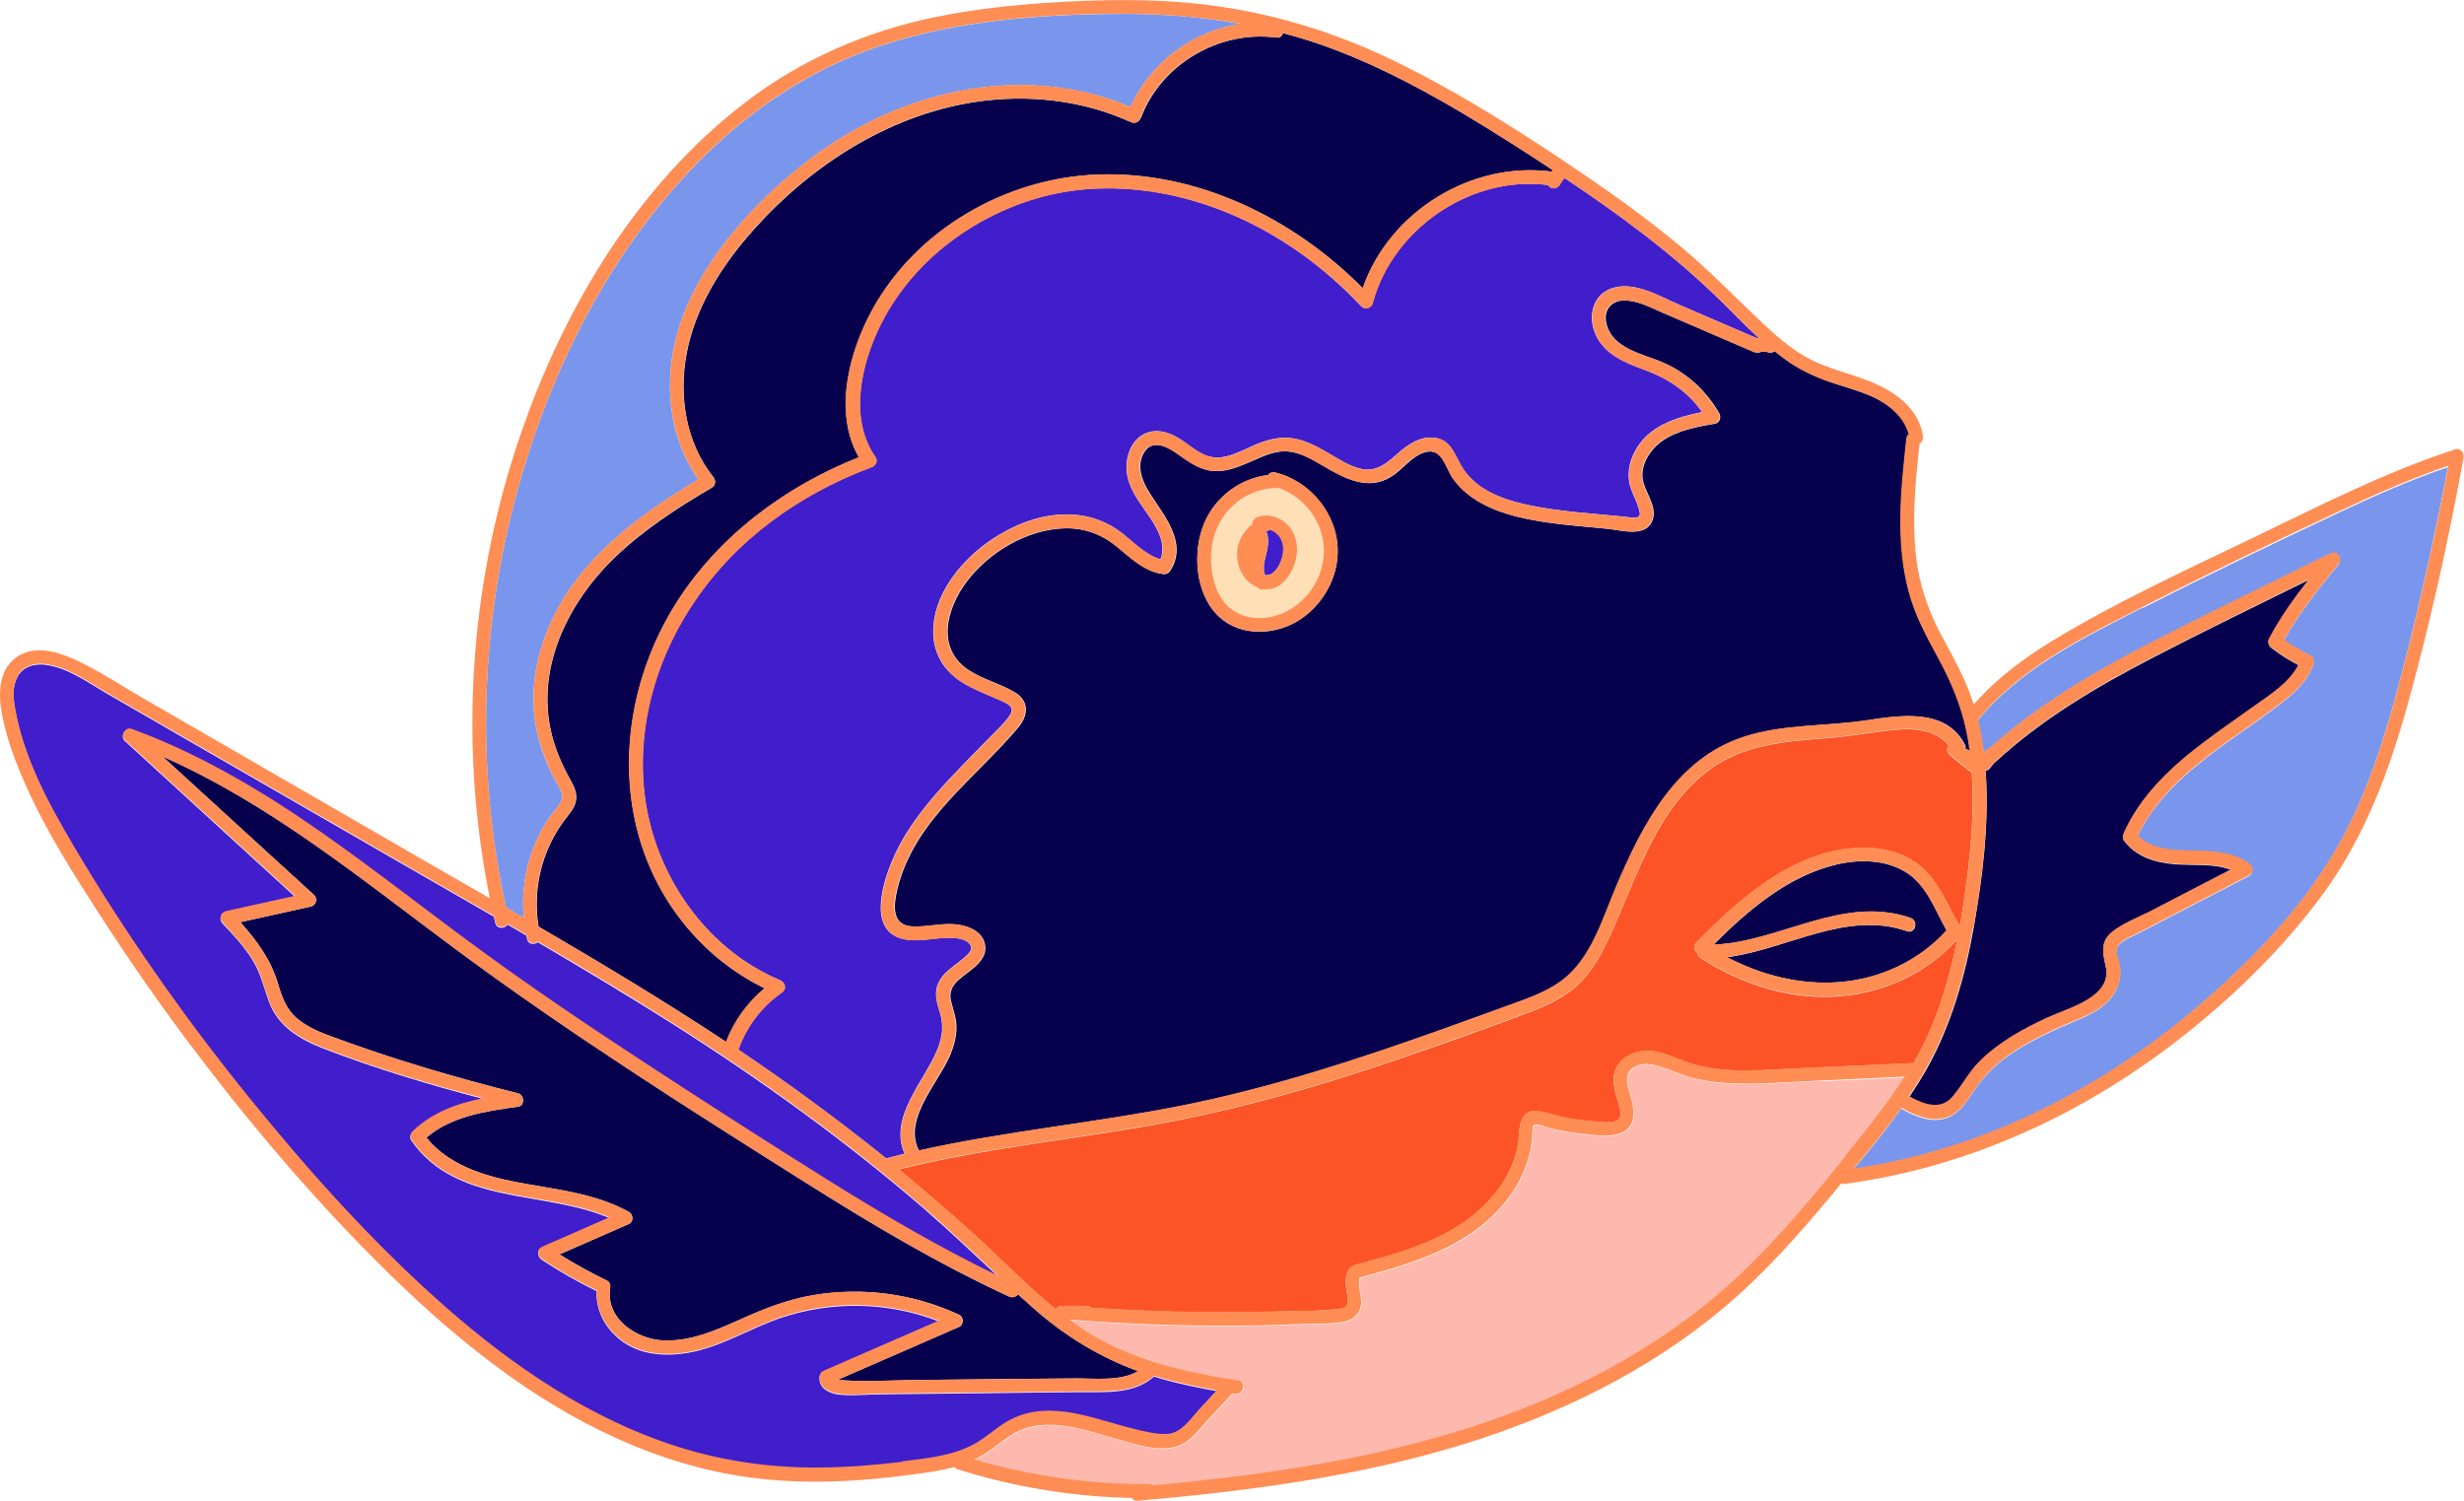 <?xml version="1.0" encoding="UTF-8"?><svg id="Calque_2" xmlns="http://www.w3.org/2000/svg" viewBox="0 0 159.3 97.03"><defs><style>.cls-1{fill:#fc5426;}.cls-2{fill:#06004d;}.cls-3{fill:#ffdfb6;}.cls-4{fill:#feb9ae;}.cls-5{fill:#ff8d54;}.cls-6{fill:#401ecb;}.cls-7{fill:#7996ec;}</style></defs><g id="Calque_2-2"><g><path class="cls-2" d="m62.01,85.79c-2.61,1.14-5.22,2.28-7.83,3.41,1.02.17,4.09.04,4.49.03,1.81-.02,3.61-.04,5.42-.06s3.61-.04,5.42-.05c1.25-.01,2.93.21,4.07-.47-2.4-.88-4.55-2.17-6.52-3.86-.42-.36-.83-.74-1.24-1.11-.12.16-.34.25-.57.15-4.58-2.11-8.93-4.7-13.19-7.39-7.7-4.85-15.42-9.74-22.73-15.17-6.01-4.47-11.93-9.33-18.82-12.36,3.27,2.99,6.53,5.98,9.8,8.96.24.22.13.67-.2.74-1.52.34-3.05.67-4.57,1.01,1.05,1.18,1.96,2.4,2.43,3.96.26.87.52,1.65,1.23,2.26.65.55,1.46.89,2.25,1.18,3.94,1.46,7.98,2.65,12.05,3.67.4.1.45.8,0,.86-2.06.29-4.31.61-5.93,2,1.37,1.72,3.62,2.45,5.72,2.86,2.51.49,5.1.69,7.38,1.95.27.15.31.63,0,.77-1.5.66-3,1.31-4.5,1.97,1,.62,2.02,1.19,3.08,1.7.19.09.23.32.2.5-.3,1.94,1.66,3.26,3.37,3.36,1.81.1,3.49-.66,5.1-1.38,1.51-.68,3.03-1.27,4.68-1.55,3.2-.53,6.48-.09,9.42,1.28.29.13.3.64,0,.77Z"/><path class="cls-6" d="m82.22,34.29s-.08-.03-.12-.04c-.02,0-.04.02-.06.03-.06.02-.12.05-.18.08.01.03.03.05.04.08.22.64-.03,1.28-.16,1.91,0,.04-.01.07-.02.11,0,0,0,.02,0,.02,0,.05-.01.11-.01.16,0,.06,0,.12,0,.17,0,.03.02.17,0,.09,0,.05.02.11.04.16,0,.02.01.04.02.06,0,0,0,0,0,.02,0,0,.02.02.03.04.41.06.72-.3.93-.7.27-.53.38-1.24.04-1.76-.12-.18-.35-.36-.53-.44Z"/><path class="cls-2" d="m113.42,22.77c-1.97-.85-3.95-1.7-5.92-2.55-.78-.34-1.65-.81-2.53-.79-.84.02-1.3.66-1.12,1.46.37,1.67,2.4,1.99,3.72,2.57,1.52.67,2.77,1.84,3.59,3.28.13.23.02.6-.27.65-1.15.21-2.36.41-3.35,1.07-.87.58-1.6,1.7-1.28,2.78.23.77.93,1.66.54,2.49-.47,1.01-1.95.56-2.79.47-1.97-.2-3.99-.31-5.92-.79-1.56-.39-3.13-1.08-4.1-2.41-.51-.69-.7-2.05-1.81-1.77-.92.23-1.48,1.14-2.27,1.61-1.51.92-3.04.06-4.38-.73-.69-.4-1.43-.85-2.25-.92-.91-.08-1.76.38-2.58.73-.77.33-1.58.64-2.44.51-.87-.13-1.54-.69-2.24-1.16-.64-.44-1.55-.86-2.06,0-.49.81-.15,1.77.31,2.51.92,1.49,2.58,3.3,1.38,5.13-.12.18-.3.24-.5.2-1.2-.18-2.05-1.05-2.95-1.78-.98-.79-2.09-1.2-3.35-1.17-2.43.06-4.92,1.54-6.36,3.46-1.28,1.71-1.98,4.26.09,5.67.93.63,2.04.89,3,1.45.97.56.92,1.5.25,2.3-2.78,3.31-6.71,5.97-7.8,10.4-.25,1.03-.43,2.39.96,2.46.92.05,1.82-.21,2.74-.14.83.07,1.82.43,1.96,1.36.11.72-.44,1.23-.95,1.63-.68.54-1.49.98-1.25,1.98.14.59.36,1.11.35,1.73-.01.6-.17,1.18-.4,1.74-.74,1.78-3.08,4.14-2.03,6.19,5.66-1.26,11.46-1.79,17.15-2.93,5.72-1.15,11.28-2.97,16.77-4.93,1.37-.49,2.75-.99,4.12-1.49,1.21-.44,2.47-.85,3.52-1.62,1.94-1.43,2.67-4.07,3.58-6.19,1.68-3.95,3.85-8.16,8.22-9.59,2.55-.83,5.27-.67,7.89-1.06,2.17-.33,5.16-.83,6.38,1.58.05.1.05.19.04.28.1,0,.2.05.27.12,0,.01.02.02.03.03-.06-.47-.14-.94-.24-1.41-.36-1.64-1-3.14-1.8-4.62-.75-1.37-1.49-2.74-1.9-4.26-.88-3.24-.52-6.64-.16-9.93.01-.13.07-.22.15-.29-.23-.86-.84-1.52-1.59-2.01-.95-.61-2.06-.89-3.12-1.24-1.07-.34-2.08-.78-3.01-1.4-.34-.23-.66-.47-.97-.73,0,0,0,0,0,0-.05.04-.1.07-.17.09-.12.03-.24.01-.34-.04-.04,0-.07,0-.11,0-.09,0-.18,0-.27,0-.11.06-.25.08-.4.01Zm-29.27,17.22c-1.55,1.08-3.87,1.23-5.32-.1-1.58-1.45-1.76-4.23-.96-6.1.72-1.67,2.32-2.87,4.11-3.07.1-.13.25-.22.46-.17,2.09.51,3.74,2.36,4.01,4.49.24,1.93-.73,3.86-2.3,4.95Z"/><path class="cls-3" d="m82.66,31.55s-.06.02-.09.02c-1.94-.01-3.61,1.37-4.11,3.22-.42,1.55-.1,3.91,1.43,4.79,1.43.82,3.26.28,4.37-.83,1.11-1.11,1.62-2.75,1.16-4.28-.4-1.35-1.45-2.44-2.76-2.92Zm.65,5.7c-.26.38-.62.72-1.08.83-.15.03-.3.04-.45.03-.12.04-.26.04-.36-.03-.03-.02-.05-.05-.08-.07-.18-.07-.35-.17-.51-.29-.71-.56-1-1.55-.79-2.43.13-.56.47-1.04.92-1.39,0-.21.12-.37.32-.45.91-.37,1.99.22,2.37,1.08.39.88.2,1.95-.34,2.72Z"/><path class="cls-2" d="m123.27,60.2c-3.91-1.35-7.72,1.18-11.61,1.69,2.23,1.17,4.73,1.81,7.27,1.61,2.63-.21,5.15-1.38,6.92-3.34-.76-1.34-1.28-2.94-2.65-3.78-1.32-.81-3.01-.83-4.48-.48-3.15.75-5.69,2.94-7.94,5.18,4.31-.17,8.37-3.24,12.74-1.73.54.19.31,1.05-.24.86Z"/><path class="cls-2" d="m123.42,70.9c.9.5,2.02.95,2.81.04.63-.73,1.05-1.59,1.74-2.28,1.25-1.25,2.82-2.12,4.41-2.85,1.35-.62,4.24-1.32,3.76-3.34-.19-.82-.35-1.53.36-2.15.7-.6,1.7-.96,2.52-1.38,1.74-.9,3.47-1.8,5.21-2.7-1.13-.43-2.42-.27-3.62-.36-1.28-.11-2.51-.47-3.3-1.54-.1-.13-.06-.31,0-.45,1.08-2.43,3.03-4.25,5.11-5.83,1.1-.83,2.23-1.61,3.35-2.41,1-.72,2.26-1.49,2.83-2.64-.61-.32-1.19-.68-1.73-1.1-.2-.15-.28-.38-.16-.61.72-1.36,1.61-2.6,2.56-3.81-3.35,1.65-6.71,3.28-10.03,5-3.65,1.89-7.22,3.99-10.25,6.79-.02.02-.05.03-.07.05-.1.13-.2.25-.3.38-.06.07-.16.1-.25.12,0,.08.02.16.02.24.2,3.28-.21,6.63-.78,9.86-.57,3.24-1.49,6.46-3.13,9.33-.33.57-.68,1.12-1.04,1.66Z"/><path class="cls-1" d="m126.01,48.76c-.09-.07-.13-.2-.13-.31,0-.09.04-.18.09-.26-.77-.97-2.16-1.12-3.35-1.01-1.48.14-2.93.42-4.42.54-2.8.21-5.67.42-7.95,2.25-3.45,2.77-4.58,7.29-6.43,11.1-.51,1.05-1.15,2.08-2.06,2.83-.91.75-2,1.22-3.1,1.63-2.64.99-5.29,1.94-7.96,2.85-5.38,1.85-10.84,3.43-16.46,4.41-5.38.93-10.82,1.5-16.13,2.82,1.66,1.36,3.29,2.77,4.88,4.21,1.75,1.59,3.42,3.33,5.27,4.83.08-.12.22-.21.37-.21.07,0,.13,0,.2,0,0,0,0,0,.01,0,0,0,0,0,.01,0,.47,0,.95,0,1.42,0,.12,0,.22.05.3.12,2.58.17,5.16.28,7.75.29,1.4,0,2.8,0,4.21-.05,1.37-.04,2.8,0,4.15-.19.63-.09.46-.62.39-1.09-.05-.34-.11-.7-.03-1.04.11-.51.35-.64.83-.76.51-.14,1.02-.28,1.52-.42,2.12-.62,4.29-1.4,5.99-2.84,1.5-1.27,2.71-3.05,2.82-5.06.04-.8.21-1.69,1.23-1.56.6.08,1.19.31,1.79.43.62.12,1.24.2,1.87.24.4.02,1.28.19,1.57-.17.22-.27.06-.7-.02-.99-.2-.72-.49-1.49-.19-2.22.3-.73,1.09-1.12,1.85-1.18,1.05-.08,1.99.49,2.96.8,2.28.72,4.77.43,7.12.32,2.44-.11,4.89-.22,7.33-.33.44-.77.85-1.57,1.19-2.4.74-1.81,1.26-3.7,1.64-5.61-1.89,2.14-4.61,3.4-7.44,3.67-3.23.31-6.48-.73-9.18-2.47-.12-.08-.18-.2-.2-.33-.19-.15-.28-.43-.06-.66,2.57-2.59,5.57-5.33,9.3-5.99,1.61-.28,3.41-.17,4.81.76,1.5.99,2.04,2.7,2.93,4.17.18-1,.33-2.01.46-3.02.29-2.3.48-4.66.31-6.99-.11,0-.2-.05-.29-.13-.39-.32-.79-.64-1.18-.97Z"/><path class="cls-7" d="m138.53,39.28c-3.81,1.95-7.87,3.9-10.64,7.27,0,0-.01,0-.02.02.17.69.29,1.4.37,2.1.05-.04.1-.08.14-.12.06-.05.12-.08.19-.1,2.99-2.7,6.46-4.78,10.02-6.63,3.97-2.07,8.02-4.01,12.03-5.99.47-.23.86.31.54.7-1.27,1.55-2.53,3.12-3.51,4.88.55.39,1.12.73,1.73,1.02.17.08.27.33.2.5-.48,1.34-1.61,2.18-2.71,3-1.1.82-2.24,1.59-3.35,2.4-2.12,1.56-4.16,3.32-5.32,5.72.82.9,2.22.96,3.36.98,1.32.02,2.71.04,3.84.84.25.18.32.6,0,.77-2.34,1.21-4.68,2.43-7.02,3.64-.44.23-1.02.43-1.37.79-.38.39-.07.91.02,1.36.17.84-.13,1.65-.7,2.27-.64.69-1.54,1.05-2.38,1.41-.87.37-1.73.75-2.56,1.2-.84.45-1.65.96-2.36,1.59-.72.63-1.24,1.36-1.77,2.15-.47.7-1.06,1.28-1.94,1.35-.86.07-1.68-.31-2.41-.72-.96,1.35-2.01,2.65-3.08,3.92,4.25-.63,8.38-1.96,12.23-3.86,3.59-1.77,6.94-4,9.98-6.6,3.19-2.72,6.23-5.82,8.48-9.38,2.37-3.75,3.67-8.04,4.78-12.3,1.14-4.39,2.12-8.81,2.96-13.26-2.34.8-4.6,1.79-6.83,2.84-4.33,2.04-8.65,4.11-12.91,6.28Z"/><path class="cls-6" d="m65.05,91.98c.59-.35,1.25-.57,1.93-.67,1.39-.19,2.79.14,4.12.51.79.22,1.57.46,2.36.65.65.16,1.38.34,2.05.28.87-.07,1.44-.97,1.99-1.56.38-.42.77-.83,1.15-1.25-1.17-.21-2.34-.45-3.48-.77-.19-.05-.37-.12-.56-.17-1.28,1.16-3.16,1-4.76,1.01-2.14.02-4.27.04-6.41.07l-6.52.07c-.91,0-1.9.13-2.8,0-.57-.09-1.18-.42-1.14-1.08,0-.14.08-.32.22-.38,2.49-1.09,4.99-2.17,7.48-3.26-1.6-.62-3.31-.96-5.03-1-1.8-.04-3.59.23-5.29.82-1.8.63-3.46,1.65-5.32,2.1-1.56.37-3.35.38-4.72-.56-1.11-.76-1.81-1.98-1.75-3.31-1.23-.61-2.42-1.28-3.56-2.04-.25-.16-.33-.63,0-.77,1.46-.64,2.92-1.28,4.38-1.92-4.23-1.81-9.87-.8-12.8-5.01-.11-.16-.06-.41.07-.54,1.26-1.24,2.89-1.81,4.57-2.15-3.49-.92-6.97-1.96-10.33-3.26-1.51-.59-2.91-1.41-3.5-3-.35-.94-.54-1.86-1.08-2.73-.54-.87-1.24-1.62-1.94-2.36-.22-.23-.14-.67.2-.74,1.49-.33,2.99-.66,4.48-.99-3.66-3.35-7.33-6.71-10.99-10.06-.32-.29.01-.9.43-.74,4.39,1.61,8.41,4.01,12.24,6.67,3.45,2.41,6.76,5.03,10.15,7.51,3.72,2.73,7.55,5.3,11.42,7.82,3.82,2.49,7.66,4.96,11.53,7.37,3.47,2.16,7.01,4.22,10.69,6-1.59-1.47-3.15-2.97-4.79-4.39-5.12-4.42-10.61-8.37-16.32-11.99-2.85-1.8-5.74-3.53-8.65-5.24-.23.18-.62.15-.7-.21-.02-.07-.02-.15-.04-.22-.4-.24-.81-.47-1.21-.71-.19.28-.7.31-.8-.11-.03-.13-.06-.27-.09-.4-2.11-1.22-4.23-2.43-6.34-3.65-6.2-3.58-12.4-7.16-18.6-10.73-1.25-.72-2.61-1.74-4.09-1.91-.72-.08-1.44.14-1.79.82-.32.62-.26,1.39-.14,2.05.55,3.15,2.13,6.1,3.74,8.82,3.35,5.67,7.15,11.1,11.29,16.22,3.92,4.85,8.13,9.56,12.82,13.68,4.39,3.86,9.36,7.23,14.97,9.01,3.03.96,6.16,1.38,9.33,1.35,1.74-.02,3.47-.16,5.19-.37,1.65-.2,3.46-.37,4.91-1.27.63-.39,1.18-.9,1.82-1.28Z"/><path class="cls-4" d="m117.71,69.89c-1.9.09-3.81.25-5.71.18-.77-.03-1.55-.11-2.3-.29-.77-.18-1.47-.51-2.22-.76-.63-.21-1.44-.36-1.98.14-.47.43-.24,1.09-.09,1.61.27.93.51,2.14-.67,2.55-.67.23-1.49.11-2.17.04-.81-.08-1.62-.21-2.41-.41-.21-.05-.58-.24-.78-.21-.29.04-.24.07-.27.35-.03.31-.03.63-.07.94-.09.6-.25,1.17-.49,1.72-.53,1.24-1.38,2.34-2.39,3.23-2.31,2.02-5.32,2.87-8.22,3.65-.17.52.14,1.18.09,1.71-.06.61-.47,1.01-1.06,1.13-.85.18-1.8.13-2.67.16-.96.04-1.92.07-2.88.09-3.91.08-7.83-.04-11.73-.33-.03,0-.06-.02-.09-.02-.14,0-.28-.01-.41-.02.45.33.92.65,1.4.95,2.7,1.64,5.81,2.36,8.89,2.89.08-.01.17,0,.24.04.12.02.24.04.37.06.57.09.32.95-.24.86-.05,0-.1-.02-.15-.03-.55.59-1.09,1.18-1.64,1.78-.47.51-.93,1.15-1.56,1.48-1.24.67-3.02.04-4.27-.31-1.47-.41-2.97-.95-4.52-.92-.78.01-1.53.2-2.2.6-.67.39-1.24.93-1.9,1.33-.19.11-.38.21-.58.31,3.67,1.07,7.46,1.61,11.29,1.59.1,0,.18.03.25.08,7.46-.69,14.95-1.76,22.04-4.26,5.94-2.09,11.56-5.2,16.13-9.57,2.39-2.29,4.5-4.85,6.58-7.41,1.36-1.68,2.72-3.35,3.87-5.16-1.82.08-3.63.17-5.45.25Z"/><path class="cls-7" d="m33.86,59.34c-.18-2.03.25-4.1,1.28-5.88.27-.47.59-.9.93-1.32.25-.32.37-.57.21-.97-.12-.3-.31-.58-.46-.86-.53-1.04-.95-2.14-1.16-3.29-.42-2.22-.04-4.48.85-6.54,1.86-4.3,5.73-7.15,9.64-9.48-1.8-2.55-2.22-5.84-1.51-8.86.7-3,2.43-5.66,4.46-7.93,2.05-2.28,4.45-4.28,7.12-5.79,5.42-3.07,12.06-3.96,17.87-1.5,1.27-2.88,4.07-4.95,7.16-5.37-2.73-.5-5.52-.69-8.33-.65-4.91.05-9.96.46-14.66,1.95-4.11,1.3-7.81,3.59-10.96,6.51-6.4,5.94-10.6,14.12-12.88,22.47-2.38,8.73-2.65,18-.71,26.84.39.22.77.45,1.15.67Z"/><path class="cls-2" d="m73.75,7.62c-.11.29-.38.39-.65.27-3.14-1.43-6.69-1.81-10.09-1.29-5.76.89-10.9,4.31-14.65,8.67-1.86,2.17-3.41,4.71-3.96,7.55-.53,2.75-.07,5.79,1.71,8.01.18.22.18.54-.09.7-2.25,1.32-4.45,2.75-6.33,4.57-3.26,3.18-5.34,7.77-3.75,12.28.21.6.48,1.19.78,1.75.23.43.53.88.54,1.38.01.51-.27.89-.57,1.27-.33.41-.62.84-.87,1.3-.98,1.77-1.32,3.84-1,5.83,3.99,2.33,7.95,4.7,11.8,7.24.11.07.22.15.33.22.52-1.36,1.37-2.54,2.49-3.47-2.58-1.25-4.74-3.23-6.28-5.67-3.3-5.23-3.16-11.85-.5-17.32,2.59-5.32,7.45-9.19,12.88-11.34-1.67-2.88-.64-6.81.87-9.55,2.86-5.2,8.64-8.5,14.52-8.73,6.46-.25,12.7,2.82,17.18,7.35,1.71-4.94,7.02-8.23,12.22-7.54.02-.03.04-.07.06-.1-.39-.26-.78-.51-1.17-.77-4.03-2.6-8.16-5.16-12.64-6.91-1.2-.47-2.41-.86-3.64-1.18-.04.18-.17.33-.41.29-3.66-.49-7.46,1.7-8.76,5.18Z"/><path class="cls-6" d="m100.09,11.96c-4.97-.65-10.07,2.81-11.35,7.64-.08.32-.51.44-.74.2-2.43-2.59-5.38-4.72-8.67-6.06-2.88-1.18-6-1.76-9.11-1.51-2.79.22-5.51,1.2-7.84,2.73-2.28,1.5-4.22,3.55-5.44,6-1.27,2.54-2.1,6.11-.34,8.6.18.25-.02.56-.27.65-3.02,1.12-5.85,2.78-8.23,4.96-4.33,3.97-7,9.73-6.49,15.66.45,5.34,3.8,10.44,8.81,12.54.36.15.44.58.11.81-1.31.9-2.28,2.19-2.8,3.68,3.28,2.21,6.47,4.55,9.55,7.03,0,0,.01,0,.02,0,.39-.1.79-.2,1.18-.3-1.06-2.36,1.33-4.73,2.15-6.81.3-.77.38-1.5.14-2.29-.17-.57-.37-1.14-.18-1.74.28-.87,1.16-1.31,1.8-1.88.26-.23.58-.53.27-.87-.3-.33-.89-.36-1.3-.37-.96,0-1.92.28-2.88.1-2.43-.46-1.42-3.66-.76-5.18.88-2.05,2.34-3.79,3.86-5.4.8-.85,1.63-1.67,2.44-2.51.41-.43.89-.85,1.23-1.34.27-.38.18-.63-.21-.84-.22-.12-.45-.22-.68-.31-1.04-.46-2.16-.85-2.97-1.68-.71-.71-1.08-1.68-1.06-2.68.02-2.19,1.53-4.18,3.18-5.47,1.7-1.32,3.92-2.26,6.11-2.03,1.05.11,2.01.49,2.84,1.12.82.62,1.55,1.45,2.56,1.75.42-1.01-.26-2.11-.84-2.94-.62-.88-1.31-1.79-1.35-2.91-.03-.81.28-1.73,1-2.17.77-.48,1.66-.25,2.39.2.73.45,1.41,1.17,2.31,1.23.91.07,1.8-.47,2.61-.81.79-.33,1.6-.56,2.46-.42.81.13,1.54.53,2.24.93.69.4,1.4.89,2.2,1.05,1,.2,1.67-.42,2.37-1.04.65-.57,1.43-1.09,2.33-.98,1.01.12,1.26.98,1.69,1.75.86,1.56,2.62,2.22,4.27,2.58,2.08.46,4.26.56,6.37.78.23.02.8.17.92-.09.07-.14-.03-.38-.07-.52-.12-.39-.31-.74-.45-1.12-.32-.84-.19-1.75.24-2.53.87-1.61,2.64-2.17,4.33-2.51-.92-1.32-2.2-2.17-3.73-2.73-1.29-.47-2.65-1.02-3.2-2.39-.45-1.12-.13-2.48,1.12-2.89,1.43-.47,3.06.52,4.32,1.07,1.69.73,3.38,1.46,5.06,2.18.03-.01.07-.02.1-.02-1.02-.93-1.96-1.94-2.96-2.89-2.94-2.8-6.22-5.21-9.6-7.46-.04.06-.08.11-.15.15,0,0,0,0,0,0-.06.1-.11.19-.17.29-.06.1-.16.17-.27.2-.11.04-.24,0-.34-.04-.06-.03-.11-.1-.15-.16Z"/><g><path class="cls-5" d="m158.74,29.05c-4.57,1.48-8.88,3.7-13.2,5.78-4.31,2.07-8.71,4.09-12.8,6.57-1.89,1.15-3.68,2.48-5.14,4.15-.02-.07-.04-.14-.06-.2-.52-1.58-1.35-2.99-2.12-4.45-.8-1.53-1.34-3.14-1.54-4.86-.2-1.71-.14-3.43,0-5.14.06-.74.14-1.48.22-2.21.15-.09.25-.26.22-.47-.29-2.12-2.35-3.23-4.18-3.84-1.19-.4-2.4-.72-3.49-1.36-.97-.57-1.83-1.31-2.65-2.08-1.75-1.65-3.4-3.37-5.25-4.92-1.89-1.58-3.87-3.04-5.9-4.43-4.09-2.8-8.31-5.52-12.77-7.68-4.54-2.2-9.31-3.5-14.34-3.81-2.61-.16-5.23-.1-7.84.07-2.49.16-4.98.43-7.42.93-4.47.92-8.65,2.73-12.28,5.51-7.01,5.36-11.76,13.32-14.58,21.58-3.07,8.97-3.87,18.71-2.29,28.06.1.61.22,1.22.34,1.83-1.11-.64-2.22-1.28-3.34-1.92-6.39-3.69-12.78-7.38-19.17-11.07-1.47-.85-2.92-1.83-4.48-2.52-1.1-.48-2.49-.84-3.57-.11-1.13.76-1.23,2.2-1.03,3.43.25,1.57.82,3.12,1.45,4.57,1.34,3.11,3.19,6.01,5.03,8.85,1.84,2.85,3.77,5.62,5.81,8.33,3.95,5.24,8.24,10.28,12.94,14.86,4.29,4.18,9.08,8.02,14.57,10.5,2.7,1.22,5.54,2.1,8.48,2.51,3.54.49,7.13.3,10.66-.18.89-.12,1.81-.24,2.68-.48.05.06.11.11.2.14,3.66,1.16,7.46,1.78,11.29,1.86.07.12.18.2.36.18,7.11-.62,14.25-1.55,21.09-3.66,6.07-1.88,11.9-4.7,16.78-8.8,2.57-2.16,4.81-4.67,6.95-7.25.23-.27.45-.54.68-.82.06.03.14.06.23.04,8.08-1.07,15.63-4.61,21.99-9.66,3.31-2.62,6.39-5.65,8.89-9.05,2.67-3.63,4.26-7.84,5.46-12.15,1.48-5.29,2.66-10.68,3.65-16.08.06-.31-.2-.66-.55-.55Zm-31.14,30.85c.57-3.23.98-6.57.78-9.86,0-.08-.02-.16-.02-.24.09-.01.19-.04.25-.12.1-.13.2-.25.3-.38.02-.02.05-.02.07-.05,3.03-2.8,6.6-4.9,10.25-6.79,3.32-1.72,6.68-3.35,10.03-5-.95,1.2-1.84,2.45-2.56,3.81-.12.23-.04.46.16.61.55.42,1.12.78,1.73,1.1-.58,1.15-1.83,1.92-2.83,2.64-1.12.8-2.25,1.58-3.35,2.41-2.08,1.58-4.03,3.4-5.11,5.83-.06.14-.1.32,0,.45.79,1.07,2.02,1.43,3.3,1.54,1.21.1,2.49-.07,3.62.36-1.74.9-3.47,1.8-5.21,2.7-.82.42-1.81.78-2.52,1.38-.71.61-.55,1.33-.36,2.15.48,2.01-2.41,2.72-3.76,3.34-1.59.73-3.16,1.6-4.41,2.85-.69.69-1.11,1.55-1.74,2.28-.78.91-1.9.46-2.81-.04.37-.54.72-1.1,1.04-1.66,1.65-2.87,2.56-6.09,3.13-9.33Zm-.44-3.06c-.13,1.01-.28,2.02-.46,3.02-.89-1.48-1.43-3.18-2.93-4.17-1.4-.93-3.2-1.04-4.81-.76-3.73.66-6.73,3.4-9.3,5.99-.22.22-.13.5.06.66.02.13.08.25.2.33,2.7,1.73,5.95,2.77,9.18,2.47,2.83-.27,5.55-1.52,7.44-3.67-.38,1.92-.9,3.8-1.64,5.61-.34.83-.75,1.63-1.19,2.4-2.44.11-4.89.22-7.33.33-2.35.11-4.84.4-7.12-.32-.97-.31-1.91-.88-2.96-.8-.76.06-1.54.45-1.85,1.18-.3.73-.01,1.51.19,2.22.08.29.24.72.02.99-.3.36-1.17.2-1.57.17-.63-.04-1.25-.12-1.87-.24-.59-.11-1.19-.35-1.79-.43-1.02-.13-1.19.76-1.23,1.56-.11,2.01-1.32,3.79-2.82,5.06-1.71,1.44-3.88,2.22-5.99,2.84-.51.15-1.02.29-1.52.42-.48.13-.72.25-.83.76-.08.34-.02.7.03,1.04.07.46.24,1-.39,1.09-1.36.19-2.79.15-4.15.19-1.4.04-2.8.06-4.21.05-2.58-.02-5.17-.12-7.75-.29-.08-.07-.18-.12-.3-.12-.47,0-.95,0-1.42,0,0,0,0,0-.01,0,0,0,0,0-.01,0-.07,0-.13,0-.2,0-.15,0-.28.09-.37.21-1.85-1.5-3.52-3.23-5.27-4.83-1.59-1.45-3.22-2.85-4.88-4.21,5.3-1.32,10.75-1.89,16.13-2.82,5.62-.97,11.07-2.56,16.46-4.41,2.66-.92,5.32-1.86,7.96-2.85,1.1-.41,2.18-.88,3.1-1.63.91-.75,1.55-1.78,2.06-2.83,1.85-3.81,2.97-8.33,6.43-11.1,2.28-1.83,5.15-2.03,7.95-2.25,1.48-.11,2.94-.4,4.42-.54,1.2-.11,2.58.05,3.35,1.01-.05.08-.1.16-.09.26,0,.11.04.24.13.31.39.32.79.64,1.18.97.09.07.18.12.29.13.17,2.33-.02,4.69-.31,6.99Zm-3.65,2.5c-4.37-1.51-8.43,1.56-12.74,1.73,2.25-2.24,4.79-4.44,7.94-5.18,1.47-.35,3.16-.32,4.48.48,1.37.84,1.89,2.44,2.65,3.78-1.77,1.96-4.29,3.14-6.92,3.34-2.53.2-5.04-.45-7.27-1.61,3.9-.51,7.7-3.04,11.61-1.69.54.19.78-.67.24-.86Zm-61.5,25.67c-2.94-1.37-6.22-1.82-9.42-1.28-1.64.27-3.16.87-4.68,1.55-1.61.72-3.29,1.48-5.1,1.38-1.71-.1-3.67-1.42-3.37-3.36.03-.18-.02-.41-.2-.5-1.06-.51-2.08-1.08-3.08-1.7,1.5-.66,3-1.31,4.5-1.97.31-.14.27-.62,0-.77-2.28-1.26-4.87-1.46-7.38-1.95-2.09-.41-4.35-1.13-5.72-2.86,1.63-1.39,3.87-1.72,5.93-2,.45-.06.4-.76,0-.86-4.07-1.02-8.12-2.21-12.05-3.67-.79-.29-1.6-.63-2.25-1.18-.71-.6-.97-1.39-1.23-2.26-.46-1.55-1.38-2.78-2.43-3.96,1.52-.34,3.05-.67,4.57-1.01.32-.07.44-.52.2-.74-3.27-2.99-6.53-5.98-9.8-8.96,6.89,3.03,12.81,7.9,18.82,12.36,7.31,5.43,15.02,10.32,22.73,15.17,4.27,2.69,8.61,5.27,13.19,7.39.23.11.44,0,.57-.15.41.37.82.75,1.24,1.11,1.97,1.7,4.12,2.98,6.52,3.86-1.15.67-2.83.46-4.07.47-1.81.02-3.61.04-5.42.05s-3.61.04-5.42.06c-.4,0-3.48.14-4.49-.03,2.61-1.14,5.22-2.28,7.83-3.41.3-.13.29-.64,0-.77Zm52.07-62.27s.07,0,.11,0c.11.05.23.08.34.04.07-.02.12-.05.17-.09,0,0,0,0,0,0,.32.25.64.5.97.73.93.63,1.94,1.06,3.01,1.4,1.06.34,2.17.62,3.12,1.24.75.49,1.36,1.15,1.59,2.01-.08.07-.14.16-.15.29-.36,3.29-.72,6.69.16,9.93.41,1.52,1.15,2.88,1.9,4.26.8,1.47,1.44,2.97,1.8,4.62.1.47.18.94.24,1.41,0-.01-.02-.02-.03-.03-.07-.08-.17-.11-.27-.12.01-.09.01-.18-.04-.28-1.23-2.4-4.21-1.9-6.38-1.58-2.62.39-5.35.23-7.89,1.06-4.37,1.42-6.53,5.64-8.22,9.59-.91,2.12-1.63,4.76-3.58,6.19-1.05.77-2.31,1.18-3.52,1.62-1.37.5-2.74,1-4.12,1.49-5.49,1.96-11.05,3.78-16.77,4.93-5.69,1.14-11.49,1.67-17.15,2.93-1.05-2.05,1.29-4.41,2.03-6.19.23-.55.39-1.14.4-1.74.01-.62-.21-1.15-.35-1.73-.24-.99.57-1.44,1.25-1.98.52-.4,1.06-.91.95-1.63-.14-.93-1.13-1.3-1.96-1.36-.92-.07-1.82.18-2.74.14-1.38-.07-1.21-1.43-.96-2.46,1.09-4.43,5.03-7.09,7.8-10.4.67-.8.72-1.74-.25-2.3-.96-.55-2.07-.81-3-1.45-2.06-1.41-1.37-3.97-.09-5.67,1.44-1.92,3.93-3.4,6.36-3.46,1.26-.03,2.38.38,3.35,1.17.9.73,1.75,1.6,2.95,1.78.21.03.38-.02.5-.2,1.2-1.83-.46-3.64-1.38-5.13-.46-.74-.8-1.69-.31-2.51.52-.85,1.42-.43,2.06,0,.7.48,1.37,1.03,2.24,1.16.85.13,1.67-.18,2.44-.51.81-.35,1.66-.81,2.58-.73.82.07,1.56.52,2.25.92,1.35.78,2.87,1.64,4.38.73.79-.48,1.35-1.38,2.27-1.61,1.11-.28,1.3,1.08,1.81,1.77.98,1.33,2.54,2.02,4.1,2.41,1.93.48,3.95.58,5.92.79.85.09,2.32.53,2.79-.47.39-.83-.31-1.72-.54-2.49-.32-1.08.41-2.2,1.28-2.78.99-.66,2.21-.86,3.35-1.07.29-.05.4-.42.27-.65-.82-1.44-2.07-2.61-3.59-3.28-1.33-.58-3.35-.9-3.72-2.57-.18-.8.28-1.44,1.12-1.46.88-.02,1.75.45,2.53.79,1.97.85,3.95,1.7,5.92,2.55.14.06.28.04.4-.01.09,0,.18,0,.27,0Zm-13.5-10.58c.11-.04.21-.1.27-.2.06-.1.11-.19.17-.29,0,0,0,0,0,0,.06-.04.11-.09.15-.15,3.38,2.25,6.66,4.66,9.6,7.46,1,.95,1.94,1.96,2.96,2.89-.03,0-.07,0-.1.02-1.69-.73-3.38-1.46-5.06-2.18-1.27-.55-2.89-1.53-4.32-1.07-1.24.4-1.57,1.77-1.12,2.89.55,1.37,1.9,1.91,3.2,2.39,1.53.56,2.82,1.41,3.73,2.73-1.69.34-3.46.9-4.33,2.51-.42.78-.56,1.69-.24,2.53.14.38.34.73.45,1.12.04.13.14.38.07.52-.13.26-.7.12-.92.09-2.12-.22-4.29-.32-6.37-.78-1.65-.36-3.41-1.03-4.27-2.58-.43-.77-.68-1.63-1.69-1.75-.9-.11-1.69.41-2.33.98-.7.62-1.37,1.24-2.37,1.04-.8-.16-1.51-.65-2.2-1.05-.7-.4-1.43-.8-2.24-.93-.86-.14-1.67.09-2.46.42-.81.34-1.7.88-2.61.81-.9-.07-1.58-.79-2.31-1.23-.72-.45-1.61-.68-2.39-.2-.72.45-1.03,1.36-1,2.17.04,1.12.73,2.03,1.35,2.91.58.83,1.26,1.93.84,2.94-1-.3-1.73-1.12-2.56-1.75-.84-.63-1.8-1.01-2.84-1.12-2.19-.23-4.41.71-6.11,2.03-1.66,1.29-3.16,3.28-3.18,5.47-.01,1,.36,1.96,1.06,2.68.82.83,1.93,1.22,2.97,1.68.23.1.46.2.68.31.39.21.48.45.21.84-.34.49-.82.91-1.23,1.34-.81.84-1.64,1.66-2.44,2.51-1.52,1.61-2.98,3.35-3.86,5.4-.65,1.52-1.67,4.71.76,5.18.95.18,1.92-.1,2.88-.1.41,0,1,.03,1.3.37.31.34,0,.64-.27.87-.64.57-1.52,1.01-1.8,1.88-.19.6,0,1.17.18,1.74.24.79.16,1.53-.14,2.29-.82,2.08-3.21,4.45-2.15,6.81-.4.09-.79.19-1.18.3,0,0-.01,0-.02,0-3.08-2.48-6.27-4.82-9.55-7.03.53-1.49,1.5-2.78,2.8-3.68.34-.23.25-.66-.11-.81-5-2.1-8.36-7.2-8.81-12.54-.5-5.93,2.17-11.69,6.49-15.66,2.38-2.18,5.21-3.84,8.23-4.96.25-.09.45-.4.27-.65-1.76-2.5-.93-6.07.34-8.6,1.23-2.45,3.16-4.51,5.44-6,2.34-1.53,5.05-2.51,7.84-2.73,3.11-.24,6.23.34,9.11,1.51,3.29,1.35,6.24,3.47,8.67,6.06.23.25.66.12.74-.2,1.28-4.83,6.38-8.29,11.35-7.64.04.07.09.13.15.16.1.05.23.08.34.04Zm-18.07-9.74c.24.03.37-.11.41-.29,1.23.32,2.44.71,3.64,1.18,4.48,1.75,8.61,4.31,12.64,6.91.39.25.78.51,1.17.77-.02.03-.04.07-.06.1-5.2-.69-10.51,2.6-12.22,7.54-4.48-4.53-10.72-7.6-17.18-7.35-5.87.23-11.66,3.53-14.52,8.73-1.51,2.74-2.54,6.66-.87,9.55-5.43,2.15-10.29,6.02-12.88,11.34-2.66,5.47-2.79,12.08.5,17.32,1.54,2.44,3.7,4.41,6.28,5.67-1.12.93-1.97,2.11-2.49,3.47-.11-.07-.22-.15-.33-.22-3.86-2.54-7.82-4.92-11.8-7.24-.32-1.99.02-4.06,1-5.83.25-.46.55-.89.87-1.3.3-.38.58-.76.57-1.27-.01-.5-.32-.95-.54-1.38-.3-.56-.56-1.15-.78-1.75-1.59-4.51.49-9.1,3.75-12.28,1.87-1.83,4.08-3.25,6.33-4.57.27-.16.27-.48.09-.7-1.77-2.22-2.24-5.27-1.71-8.01.55-2.83,2.1-5.38,3.96-7.55,3.75-4.36,8.89-7.79,14.65-8.67,3.4-.52,6.95-.14,10.09,1.29.28.13.55.02.65-.27,1.3-3.49,5.1-5.67,8.76-5.18Zm-49.09,29.4c2.28-8.35,6.48-16.53,12.88-22.47,3.15-2.93,6.85-5.21,10.96-6.51,4.7-1.49,9.75-1.9,14.66-1.95,2.81-.03,5.59.16,8.33.65-3.09.42-5.89,2.5-7.16,5.37-5.81-2.46-12.45-1.57-17.87,1.5-2.67,1.51-5.08,3.51-7.12,5.79-2.03,2.27-3.76,4.93-4.46,7.93-.7,3.02-.29,6.31,1.51,8.86-3.91,2.33-7.78,5.18-9.64,9.48-.89,2.06-1.27,4.32-.85,6.54.22,1.15.64,2.25,1.16,3.29.15.29.33.57.46.86.17.4.04.65-.21.97-.33.43-.65.85-.93,1.32-1.03,1.78-1.46,3.85-1.28,5.88-.38-.22-.77-.45-1.15-.67-1.93-8.84-1.67-18.11.71-26.84Zm24.9,62.69c-1.72.21-3.46.35-5.19.37-3.17.04-6.31-.39-9.33-1.35-5.61-1.78-10.58-5.16-14.97-9.01-4.69-4.12-8.9-8.83-12.82-13.68-4.14-5.12-7.94-10.55-11.29-16.22-1.61-2.73-3.19-5.67-3.74-8.82-.12-.66-.18-1.44.14-2.05.35-.68,1.07-.9,1.79-.82,1.48.17,2.83,1.19,4.09,1.91,6.2,3.58,12.4,7.16,18.6,10.73,2.11,1.22,4.23,2.43,6.34,3.65.03.13.06.27.09.4.1.42.61.39.8.11.4.23.81.47,1.21.71.01.07.02.15.04.22.08.36.47.39.7.21,2.91,1.7,5.8,3.43,8.65,5.24,5.72,3.62,11.2,7.57,16.32,11.99,1.64,1.41,3.2,2.91,4.79,4.39-3.68-1.78-7.22-3.84-10.69-6-3.87-2.41-7.71-4.88-11.53-7.37-3.87-2.52-7.7-5.09-11.42-7.82-3.4-2.49-6.7-5.1-10.15-7.51-3.82-2.67-7.85-5.06-12.24-6.67-.42-.15-.75.45-.43.74,3.66,3.35,7.33,6.71,10.99,10.06-1.49.33-2.99.66-4.48.99-.34.08-.41.51-.2.74.69.75,1.39,1.5,1.94,2.36.54.86.73,1.79,1.08,2.73.59,1.59,1.99,2.41,3.5,3,3.35,1.31,6.84,2.34,10.33,3.26-1.69.34-3.31.92-4.57,2.15-.13.13-.18.38-.07.54,2.93,4.21,8.57,3.2,12.8,5.01-1.46.64-2.92,1.28-4.38,1.92-.33.14-.25.6,0,.77,1.14.76,2.33,1.44,3.56,2.04-.06,1.33.64,2.55,1.75,3.31,1.37.94,3.16.93,4.72.56,1.87-.45,3.52-1.47,5.32-2.1,1.7-.59,3.49-.87,5.29-.82,1.72.04,3.42.38,5.03,1-2.49,1.09-4.99,2.17-7.48,3.26-.14.06-.21.24-.22.38-.04.66.56.99,1.14,1.08.9.14,1.89.02,2.8,0l6.52-.07c2.14-.02,4.27-.04,6.41-.07,1.61-.02,3.49.15,4.76-1.01.19.06.37.12.56.17,1.15.32,2.31.56,3.48.77-.38.42-.77.83-1.15,1.25-.54.59-1.12,1.49-1.99,1.56-.67.06-1.4-.13-2.05-.28-.79-.19-1.57-.43-2.36-.65-1.33-.37-2.73-.7-4.12-.51-.68.09-1.34.32-1.93.67-.64.38-1.19.89-1.82,1.28-1.45.9-3.25,1.06-4.91,1.27Zm60.97-19.72c-2.08,2.57-4.19,5.12-6.58,7.41-4.56,4.38-10.19,7.48-16.13,9.57-7.09,2.5-14.58,3.57-22.04,4.26-.07-.05-.14-.08-.25-.08-3.83.02-7.62-.52-11.29-1.59.2-.09.39-.19.58-.31.66-.4,1.24-.93,1.9-1.33.67-.4,1.42-.59,2.2-.6,1.55-.03,3.05.51,4.52.92,1.25.35,3.03.98,4.27.31.62-.33,1.09-.97,1.56-1.48.55-.59,1.09-1.18,1.64-1.78.05,0,.1.02.15.03.56.09.8-.77.24-.86-.12-.02-.24-.04-.37-.06-.07-.04-.16-.05-.24-.04-3.09-.52-6.19-1.25-8.89-2.89-.48-.29-.94-.61-1.4-.95.14,0,.28.02.41.02.03,0,.06.02.09.02,3.9.29,7.82.4,11.73.33.96-.02,1.92-.05,2.88-.09.87-.04,1.82.02,2.67-.16.59-.12,1-.53,1.06-1.13.05-.53-.26-1.19-.09-1.71,2.9-.78,5.91-1.64,8.22-3.65,1.01-.89,1.87-1.98,2.39-3.23.24-.55.4-1.13.49-1.72.05-.31.04-.63.07-.94.03-.28-.02-.32.27-.35.21-.03.58.16.78.21.79.2,1.6.33,2.41.41.69.07,1.5.19,2.17-.04,1.18-.41.94-1.62.67-2.55-.15-.52-.38-1.18.09-1.61.55-.5,1.35-.35,1.98-.14.75.25,1.45.59,2.22.76.75.17,1.53.26,2.3.29,1.9.08,3.81-.09,5.71-.18,1.82-.08,3.63-.17,5.45-.25-1.15,1.81-2.51,3.49-3.87,5.16Zm36.03-31.38c-1.11,4.27-2.41,8.55-4.78,12.3-2.25,3.56-5.29,6.66-8.48,9.38-3.04,2.59-6.4,4.83-9.98,6.6-3.85,1.9-7.98,3.24-12.23,3.86,1.06-1.28,2.12-2.57,3.08-3.92.74.41,1.56.79,2.41.72.88-.07,1.48-.65,1.94-1.35.53-.79,1.05-1.51,1.77-2.15.72-.63,1.53-1.14,2.36-1.59.83-.45,1.69-.84,2.56-1.2.85-.36,1.75-.71,2.38-1.41.57-.62.87-1.43.7-2.27-.09-.45-.4-.97-.02-1.36.35-.36.94-.56,1.37-.79,2.34-1.21,4.68-2.43,7.02-3.64.32-.17.25-.59,0-.77-1.12-.79-2.51-.82-3.84-.84-1.13-.02-2.54-.08-3.36-.98,1.16-2.4,3.19-4.17,5.32-5.72,1.11-.81,2.25-1.58,3.35-2.4,1.11-.82,2.23-1.66,2.71-3,.06-.17-.04-.42-.2-.5-.61-.29-1.18-.63-1.73-1.02.98-1.76,2.24-3.32,3.51-4.88.32-.39-.07-.93-.54-.7-4.01,1.99-8.06,3.93-12.03,5.99-3.56,1.85-7.03,3.93-10.02,6.63-.07.02-.14.05-.19.1-.04.04-.09.08-.14.12-.09-.71-.21-1.41-.37-2.1,0,0,.01,0,.02-.02,2.77-3.38,6.83-5.33,10.64-7.27,4.26-2.17,8.58-4.25,12.91-6.28,2.23-1.05,4.5-2.04,6.83-2.84-.84,4.45-1.82,8.88-2.96,13.26Z"/><path class="cls-5" d="m82.44,30.54c-.2-.05-.36.03-.46.17-1.79.21-3.39,1.41-4.11,3.07-.81,1.87-.62,4.65.96,6.1,1.45,1.34,3.77,1.18,5.32.1,1.57-1.1,2.54-3.03,2.3-4.95-.27-2.14-1.92-3.98-4.01-4.49Zm1.82,8.2c-1.11,1.11-2.94,1.65-4.37.83-1.53-.87-1.84-3.23-1.43-4.79.49-1.85,2.17-3.23,4.11-3.22.03,0,.06-.01.09-.02,1.31.48,2.36,1.57,2.76,2.92.46,1.52-.05,3.17-1.16,4.28Z"/><path class="cls-5" d="m81.28,33.44c-.19.08-.33.25-.32.45-.44.35-.78.83-.92,1.39-.21.87.07,1.86.79,2.43.16.12.33.22.51.29.03.02.05.05.08.07.1.08.24.08.36.03.15.01.3,0,.45-.03.46-.1.82-.45,1.08-.83.54-.78.73-1.85.34-2.72-.38-.86-1.46-1.45-2.37-1.08Zm1.44,3.05c-.21.4-.52.76-.93.7-.01-.02-.02-.03-.03-.04,0,0,0-.01,0-.02,0-.02-.02-.04-.02-.06-.02-.05-.03-.11-.04-.16.01.08,0-.07,0-.09,0-.06,0-.12,0-.17,0-.05,0-.11.01-.16,0,0,0-.01,0-.02,0-.04.01-.07.02-.11.14-.63.38-1.26.16-1.91-.01-.03-.03-.05-.04-.08.06-.03.12-.06.18-.08.02,0,.04-.02.06-.03.04.01.08.02.12.04.19.07.42.26.53.44.34.53.24,1.23-.04,1.76Z"/></g></g></g></svg>